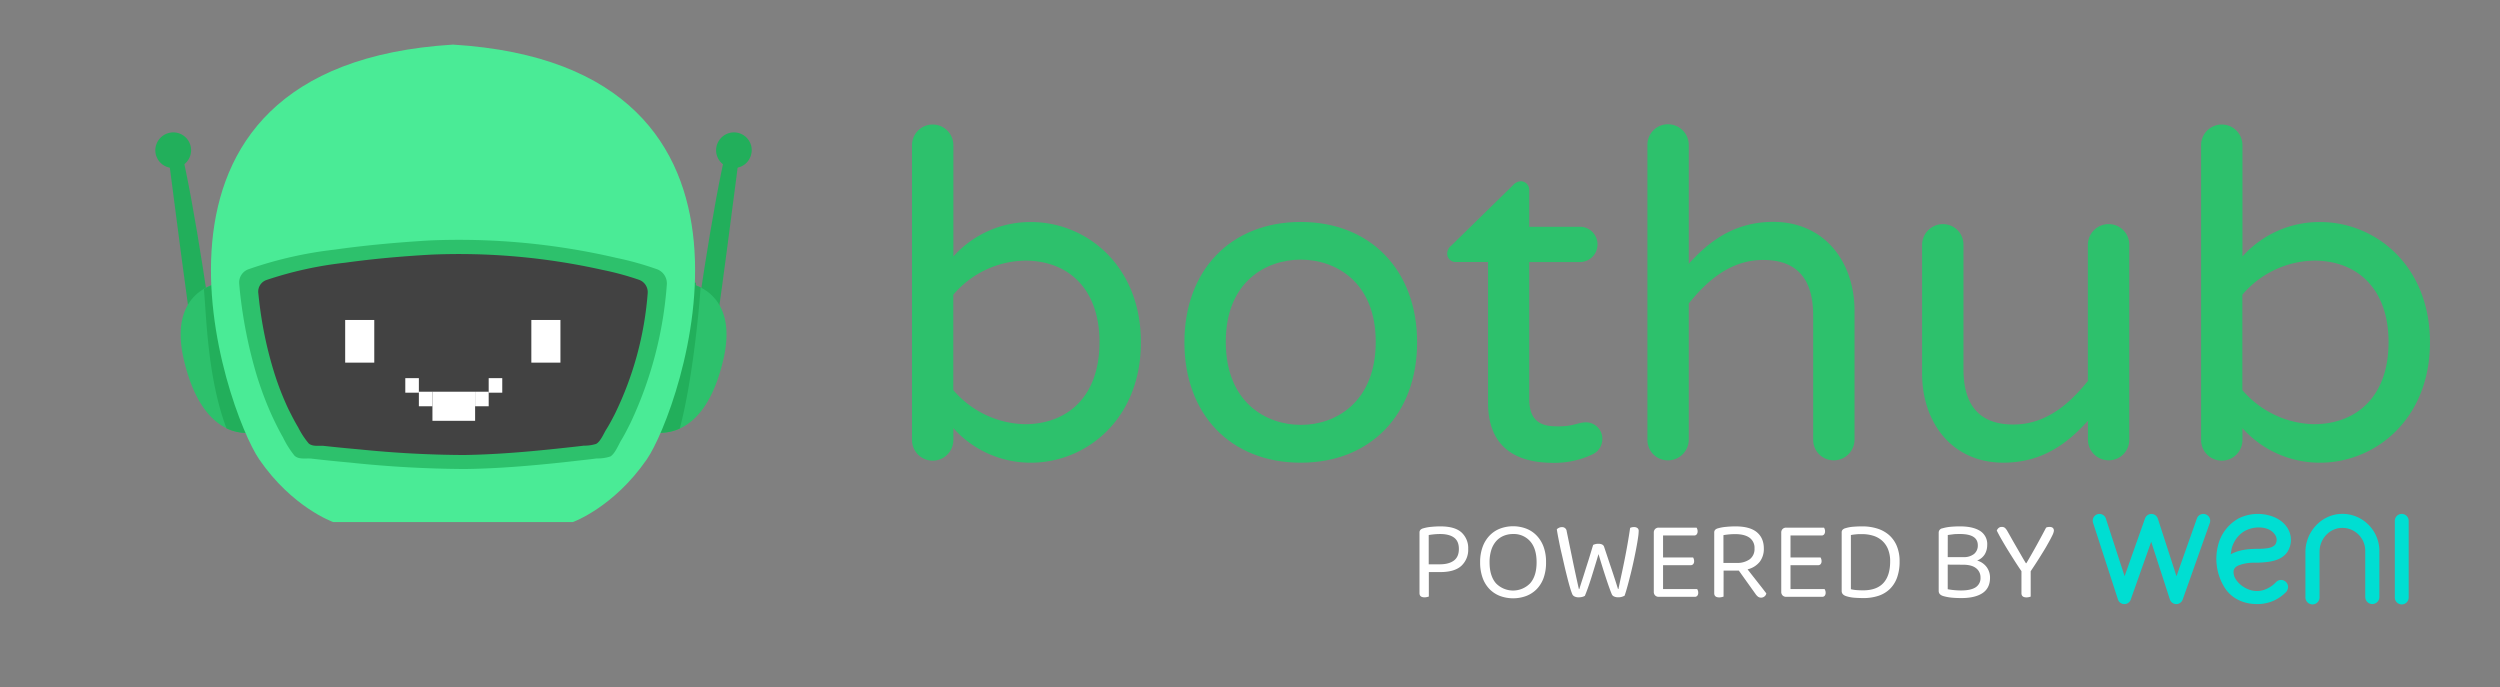 <svg id="Layer_2" data-name="Layer 2" xmlns="http://www.w3.org/2000/svg" viewBox="0 0 1289.18 354.28"><rect x="0" y="0" width="1289.18" height="354.28" fill="#808080" stroke="none"/><defs><style>.cls-1{fill:#22af5b;}.cls-2{fill:#2dc16c;}.cls-3{fill:#4aeb96;}.cls-4{fill:#424242;}.cls-5{fill:#fff;}.cls-6{fill:#00ded2;}</style></defs><path class="cls-1" d="M378.88,72.32s-13.09,102.82-14.83,109.32l-3.73-1.82S370.22,105.7,378.88,72.32Z"/><path class="cls-1" d="M366.15,186.15l-9.28-4.43.35-2.25c.09-.78,10-74.64,18.64-107.84l6.24,1.22C380.8,83.42,368.92,176,367.19,182.59Z"/><path class="cls-2" d="M373.16,184.75c-4.85,21.41-13.43,32.08-22.62,36.24a25.08,25.08,0,0,1-9.45,2.17,27.25,27.25,0,0,1-7-.78l21.85-76.12a16.92,16.92,0,0,1,2.95.87,10.22,10.22,0,0,1,1.4.61l1.05.52a28.2,28.2,0,0,1,3.29,2,21.13,21.13,0,0,1,3.64,3.3C373.16,159,376.81,168.55,373.16,184.75Z"/><circle class="cls-1" cx="378.45" cy="77.44" r="5.98"/><path class="cls-1" d="M378.46,86.63a9.15,9.15,0,0,1-9.19-9,9.25,9.25,0,0,1,9-9.36h.18a9.16,9.16,0,0,1,9.19,9,9.45,9.45,0,0,1-2.6,6.59,9.08,9.08,0,0,1-6.42,2.77Zm0-12h0a2.76,2.76,0,0,0-2.78,2.74v.12a2.81,2.81,0,0,0,2.78,2.78h.08a2.88,2.88,0,0,0,2-.87,2.74,2.74,0,0,0,.78-2,2.8,2.8,0,0,0-2.82-2.77Z"/><path class="cls-1" d="M361.29,148.18c-1,14.65-4.59,49.76-10.75,72.82a25.08,25.08,0,0,1-9.45,2.17,26.82,26.82,0,0,1-7-.78l21.85-76.12a8.93,8.93,0,0,1,2.95-.52,8.17,8.17,0,0,1-.09,1.4h0a10.22,10.22,0,0,1,1.4.61A4.38,4.38,0,0,1,361.29,148.18Z"/><path class="cls-1" d="M88.91,72.33S102,175.14,103.74,181.64l3.73-1.82S97.58,105.7,88.91,72.33Z"/><path class="cls-1" d="M101.66,186.15l-1-3.73C99,175.92,87.18,83.25,85.79,72.67L92,71.46c8.67,33.2,18.54,107.15,18.64,107.84l.35,2.25Z"/><path class="cls-2" d="M133.73,222.39c-.09,0-.17.08-.26.08a24.41,24.41,0,0,1-6.76.7,21.57,21.57,0,0,1-4.08-.43,25.29,25.29,0,0,1-5.8-1.91c-9-4.33-17.43-15-22.19-36.06-3.65-16.3,0-25.74,4.94-31.29a22.15,22.15,0,0,1,3.73-3.31c.61-.43,1.22-.86,1.82-1.21a27.07,27.07,0,0,1,3.9-1.91,14.45,14.45,0,0,1,3-.86Z"/><circle class="cls-1" cx="89.26" cy="77.44" r="5.98"/><path class="cls-1" d="M89.26,86.63h-.17a9.18,9.18,0,0,1-9-9.36,9.31,9.31,0,0,1,9.35-9,9.19,9.19,0,1,1-.17,18.38Zm0-12a2.74,2.74,0,0,0-2.77,2.7v.07a2.8,2.8,0,0,0,2.73,2.87h.13a2.74,2.74,0,0,0,2.77-2.71v-.07a2.83,2.83,0,0,0-2.79-2.86Z"/><path class="cls-1" d="M133.73,222.38c-.09,0-.17.09-.26.09-1.56.43-4,1.05-6.41,1.56-.09-.26-.26-.52-.35-.78a21.49,21.49,0,0,1-4.08-.43,25.53,25.53,0,0,1-5.81-1.91c-10-26.18-10.4-59.38-11.7-71.87a27,27,0,0,1,3.9-1.9,13.87,13.87,0,0,1,3-.87Z"/><path class="cls-3" d="M333.55,236.86c-17.16,24.88-38.13,32.34-38.13,32.34H171.78s-21.06-7.46-38.13-32.34S52.85,34.1,233.6,23C414.34,34.1,350.71,212.07,333.55,236.86Z"/><path class="cls-2" d="M343.87,146.7a201.87,201.87,0,0,1-18.73,71.37c-1.56,3.12-3.12,6.24-4.94,9.19-1.3,2.25-3.12,6.76-5.46,8.14a20.66,20.66,0,0,1-7,1c-3.21.44-6.42.78-9.63,1.13q-9.87,1.17-19.76,2.08c-12.83,1.21-25.75,2.08-38.58,2.25a585,585,0,0,1-59-3.29q-10.16-.92-20.29-2.08c-2.78-.26-6.33.6-8.58-1.48a48.3,48.3,0,0,1-6-9.53c-2-3.47-3.73-7-5.46-10.66a174.93,174.93,0,0,1-8.15-21.59,238.41,238.41,0,0,1-7.89-37.19c-.43-3.21-.78-6.5-1.05-9.79a7.25,7.25,0,0,1,4.68-7.37,205.57,205.57,0,0,1,44.47-10.15C188.68,126.44,205,125,221.28,124A358.72,358.72,0,0,1,317.94,133a158.91,158.91,0,0,1,21,5.89A7.77,7.77,0,0,1,343.87,146.7Z"/><path class="cls-4" d="M334,151.18a171.68,171.68,0,0,1-17.05,62.52c-1.42,2.73-2.84,5.46-4.5,8.05-1.18,2-2.84,5.92-5,7.14a20,20,0,0,1-6.39.92c-2.92.38-5.84.68-8.76,1q-9,1-18,1.83c-11.68,1.06-23.44,1.82-35.12,2q-26.92-.14-53.74-2.89-9.24-.8-18.47-1.82c-2.52-.23-5.76.53-7.81-1.29a43.18,43.18,0,0,1-5.45-8.36c-1.81-3-3.39-6.15-5-9.34A149.12,149.12,0,0,1,141.35,192a202.26,202.26,0,0,1-7.18-32.58c-.4-2.81-.71-5.7-1-8.58a6.35,6.35,0,0,1,4.26-6.46A193.43,193.43,0,0,1,178,135.47c14.76-2.05,29.6-3.34,44.43-4.17a339,339,0,0,1,88,7.82,149.72,149.72,0,0,1,19.11,5.17A6.78,6.78,0,0,1,334,151.18Z"/><rect class="cls-5" x="178" y="165" width="15" height="22"/><rect class="cls-5" x="274" y="165" width="15" height="22"/><rect class="cls-5" x="226.5" y="198.5" width="15" height="22" transform="translate(443.5 -24.5) rotate(90)"/><rect class="cls-5" x="215.75" y="202.25" width="7.5" height="7" transform="translate(425.25 -13.75) rotate(90)"/><rect class="cls-5" x="208.75" y="195.25" width="7.5" height="7" transform="translate(411.25 -13.75) rotate(90)"/><rect class="cls-5" x="251.75" y="195.25" width="7.5" height="7" transform="translate(454.25 -56.75) rotate(90)"/><rect class="cls-5" x="244.75" y="202.25" width="7.5" height="7" transform="translate(454.25 -42.75) rotate(90)"/><path class="cls-2" d="M588.33,176.53c0,39.79-28.34,62.07-56.7,62.07a53.52,53.52,0,0,1-40-17.79v6.07a10.67,10.67,0,0,1-21.34,0v-152a10.67,10.67,0,0,1,21.34,0v57.39a53.16,53.16,0,0,1,40-17.77C560,114.46,588.33,136.74,588.33,176.53Zm-21.34,0c0-27.66-16.12-42.14-38.4-42.14a49.63,49.63,0,0,0-37,17.6v49.16a50,50,0,0,0,37,17.6c22.26-.1,38.38-14.57,38.38-42.22Z"/><path class="cls-2" d="M730.77,176.53c0,37-23.93,62.07-60,62.07-36.32,0-60-25.06-60-62.07s23.66-62.07,60-62.07C706.83,114.46,730.77,139.51,730.77,176.53Zm-21.34-.26c0-31-20.81-42.39-38.66-42.39-18,0-38.67,11.44-38.67,42.39,0,31.13,20.64,42.82,38.67,42.82,17.86.09,38.66-11.62,38.66-42.83Z"/><path class="cls-2" d="M826.29,226.2a8.74,8.74,0,0,1-5.37,8.23,45.56,45.56,0,0,1-19.42,4.25c-11,0-34.16-1.91-34.16-31V135.1H750.7a4.27,4.27,0,0,1-4.42-4.13,1.41,1.41,0,0,1,0-.29,5.31,5.31,0,0,1,2.08-4l31.81-31.14a5.92,5.92,0,0,1,4-2.08A4.45,4.45,0,0,1,788.59,98a1.48,1.48,0,0,1,0,.21v18.73H815a9.1,9.1,0,0,1,0,18.19H788.58v70.74c0,13.78,9.36,14,15.26,14,7.46,0,10.06-2.08,14-2.08A8.46,8.46,0,0,1,826.29,226.2Z"/><path class="cls-2" d="M956.33,160.31V226.8a10.72,10.72,0,0,1-10.75,10.58A10.57,10.57,0,0,1,935,226.82V162.66c0-17.77-7.45-28.61-25.75-28.61-16.9,0-29,10.75-38.4,22.45v70.31a10.71,10.71,0,0,1-10.75,10.58A10.5,10.5,0,0,1,849.53,227V74.84a10.55,10.55,0,0,1,10.34-10.75h.23a10.69,10.69,0,0,1,10.75,10.64V136c9.8-10.75,22.72-21.59,43.61-21.59C941.07,114.46,956.33,135.26,956.33,160.31Z"/><path class="cls-2" d="M991.17,192.65V126.16a10.72,10.72,0,0,1,10.75-10.58A10.51,10.51,0,0,1,1012.5,126v64.31c0,17.77,7.45,28.6,25.75,28.6,16.9,0,29-10.75,38.4-22.45V126.15a10.71,10.71,0,0,1,10.75-10.58A10.57,10.57,0,0,1,1098,126.12v100.5a10.55,10.55,0,0,1-10.34,10.75h-.23a10.69,10.69,0,0,1-10.75-10.63V217c-9.8,10.75-22.72,21.59-43.61,21.59C1006.43,238.59,991.17,217.7,991.17,192.65Z"/><path class="cls-2" d="M1253.06,176.53c0,39.79-28.33,62.07-56.69,62.07a53.56,53.56,0,0,1-40-17.79v6.07a10.67,10.67,0,0,1-21.34,0h0v-152a10.67,10.67,0,1,1,21.34,0v57.39a53.19,53.19,0,0,1,40.05-17.77C1224.72,114.46,1253.06,136.74,1253.06,176.53Zm-21.34,0c0-27.66-16.12-42.14-38.4-42.14a49.63,49.63,0,0,0-37,17.6v49.16a50,50,0,0,0,37,17.6c22.18-.1,38.39-14.57,38.39-42.22Z"/><path class="cls-5" d="M736.81,295v12.62a9.47,9.47,0,0,1-.94.26,5.19,5.19,0,0,1-1.29.15c-1.72,0-2.58-.72-2.58-2.17V274.67a2.06,2.06,0,0,1,.47-1.44,3.27,3.27,0,0,1,1.47-.79,21.25,21.25,0,0,1,4.13-.76c1.63-.16,3.2-.24,4.73-.24q7.44,0,10.88,3.14a10.93,10.93,0,0,1,3.43,8.48,11.3,11.3,0,0,1-3.52,8.72Q750.08,295,742.74,295Zm5.63-4q4.69,0,7.28-1.93t2.58-6q0-4-2.49-5.84t-7.13-1.85c-1.06,0-2.1.05-3.14.15s-2,.23-2.79.38V291Z"/><path class="cls-5" d="M797.25,289.93A23.24,23.24,0,0,1,796,298a16.1,16.1,0,0,1-3.58,5.81,15.13,15.13,0,0,1-5.4,3.52,19.56,19.56,0,0,1-13.49,0,15.13,15.13,0,0,1-5.4-3.52,16.1,16.1,0,0,1-3.58-5.81,23.24,23.24,0,0,1-1.29-8.07,22.51,22.51,0,0,1,1.32-8,16.61,16.61,0,0,1,3.61-5.81,14.86,14.86,0,0,1,5.39-3.55,19.25,19.25,0,0,1,13.38,0,14.82,14.82,0,0,1,5.4,3.55,16.61,16.61,0,0,1,3.61,5.81A22.51,22.51,0,0,1,797.25,289.93Zm-4.87,0q0-7.05-3.32-10.8a11.18,11.18,0,0,0-8.83-3.75,12.43,12.43,0,0,0-5,1,10.54,10.54,0,0,0-3.82,2.82,12.77,12.77,0,0,0-2.43,4.55,20.61,20.61,0,0,0-.85,6.22q0,7,3.28,10.8a12.27,12.27,0,0,0,17.66,0Q792.38,297,792.38,289.93Z"/><path class="cls-5" d="M821.54,281a6.1,6.1,0,0,1,1.15-.41,5.8,5.8,0,0,1,1.49-.18q2.48,0,3,1.53l2,6c.63,1.88,1.23,3.69,1.82,5.43s1.15,3.46,1.7,5.14,1.1,3.42,1.65,5.22h.23c.55-2.62,1.09-5.19,1.64-7.72s1.08-5.06,1.59-7.63,1-5.16,1.46-7.8.92-5.43,1.35-8.36a4.38,4.38,0,0,1,2-.41,2.77,2.77,0,0,1,1.76.5,1.77,1.77,0,0,1,.65,1.49,26.4,26.4,0,0,1-.33,3.41c-.21,1.52-.51,3.27-.88,5.25s-.8,4.11-1.29,6.39-1,4.54-1.55,6.75-1.1,4.34-1.65,6.37-1.07,3.77-1.58,5.22a7.44,7.44,0,0,1-1.35.56,6.33,6.33,0,0,1-1.88.26,5,5,0,0,1-2.17-.41,2.13,2.13,0,0,1-1.17-1.11c-.43-1-.92-2.3-1.47-3.85s-1.12-3.24-1.73-5.1-1.22-3.79-1.85-5.81-1.23-4-1.82-6c-.59,2-1.19,4-1.82,6.05s-1.24,4.08-1.85,6-1.2,3.73-1.79,5.37-1.11,3-1.58,4.11a5,5,0,0,1-1.29.53,7.11,7.11,0,0,1-1.88.23,4.52,4.52,0,0,1-2.17-.44,2.33,2.33,0,0,1-1.11-1.08,31.82,31.82,0,0,1-1.21-3.52q-.68-2.29-1.41-5.2c-.49-1.93-1-4-1.52-6.25s-1-4.45-1.53-6.66-.94-4.34-1.35-6.39-.75-3.9-1-5.55a4.13,4.13,0,0,1,1.11-.76,3.31,3.31,0,0,1,1.53-.35,2.32,2.32,0,0,1,2.46,2.17q.76,3.69,1.47,7.13c.47,2.29.95,4.61,1.44,7s1,4.82,1.55,7.37,1.15,5.3,1.82,8.27h.23q.82-2.64,1.59-5t1.58-5c.55-1.72,1.15-3.59,1.79-5.63S820.72,283.65,821.54,281Z"/><path class="cls-5" d="M853.52,307.06a2.57,2.57,0,0,1-.7-1.88V274.67a2.58,2.58,0,0,1,.7-1.88,2.54,2.54,0,0,1,1.88-.7h19.48a4.62,4.62,0,0,1,.36.79,3.51,3.51,0,0,1,.17,1.09,2.42,2.42,0,0,1-.47,1.58,1.63,1.63,0,0,1-1.35.59h-16v11.32h15.5a5.35,5.35,0,0,1,.35.8,3.4,3.4,0,0,1,.17,1.08,2.31,2.31,0,0,1-.47,1.56,1.66,1.66,0,0,1-1.35.55h-14.2v12.33h17.61a5.63,5.63,0,0,1,.35.76,3.07,3.07,0,0,1,.18,1.11,2.36,2.36,0,0,1-.47,1.56,1.69,1.69,0,0,1-1.35.56H855.4A2.55,2.55,0,0,1,853.52,307.06Z"/><path class="cls-5" d="M888.79,307.65c-.24.08-.55.17-.94.26a5.19,5.19,0,0,1-1.29.15c-1.72,0-2.58-.72-2.58-2.17V274.67a2,2,0,0,1,.47-1.44,3.28,3.28,0,0,1,1.46-.79,21.62,21.62,0,0,1,4.2-.76c1.66-.16,3.28-.24,4.84-.24q7.39,0,11,3t3.61,8.42a10.92,10.92,0,0,1-2.08,6.8,11.46,11.46,0,0,1-6.31,3.94l2.93,3.75,2.79,3.55c.88,1.12,1.67,2.13,2.35,3l1.61,2.12a2.66,2.66,0,0,1-1,1.58,2.77,2.77,0,0,1-3.26.12,6.17,6.17,0,0,1-1.35-1.47l-8.57-12h-7.86Zm6.69-17.37a11,11,0,0,0,6.81-1.88,6.57,6.57,0,0,0,2.46-5.57,6.37,6.37,0,0,0-2.58-5.55c-1.72-1.23-4.19-1.85-7.39-1.85-1.06,0-2.13.05-3.2.15s-2,.23-2.85.38v14.32Z"/><path class="cls-5" d="M919.24,307.06a2.57,2.57,0,0,1-.7-1.88V274.67a2.58,2.58,0,0,1,.7-1.88,2.54,2.54,0,0,1,1.88-.7H940.6a4.62,4.62,0,0,1,.36.79,3.51,3.51,0,0,1,.17,1.09,2.42,2.42,0,0,1-.47,1.58,1.63,1.63,0,0,1-1.35.59h-16v11.32h15.5a5.35,5.35,0,0,1,.35.8,3.4,3.4,0,0,1,.17,1.08,2.31,2.31,0,0,1-.47,1.56,1.66,1.66,0,0,1-1.35.55h-14.2v12.33H940.9a5.63,5.63,0,0,1,.35.76,3.07,3.07,0,0,1,.18,1.11,2.36,2.36,0,0,1-.47,1.56,1.69,1.69,0,0,1-1.35.56H921.12A2.55,2.55,0,0,1,919.24,307.06Z"/><path class="cls-5" d="M979.57,289.52a24,24,0,0,1-1.32,8.36,15.66,15.66,0,0,1-3.76,5.9,15.38,15.38,0,0,1-5.9,3.49,24.68,24.68,0,0,1-7.74,1.14q-1.87,0-4.23-.15a19,19,0,0,1-4.46-.79c-1.64-.5-2.46-1.41-2.46-2.7V274.61a2,2,0,0,1,.47-1.43,3.19,3.19,0,0,1,1.46-.8,18.22,18.22,0,0,1,4.11-.76c1.53-.12,3-.18,4.58-.18a25.49,25.49,0,0,1,7.83,1.15,16.72,16.72,0,0,1,6.08,3.4,15.48,15.48,0,0,1,3.93,5.64A20.32,20.32,0,0,1,979.57,289.52Zm-4.87,0a16.32,16.32,0,0,0-1.15-6.43,11.85,11.85,0,0,0-3.11-4.37,12.28,12.28,0,0,0-4.58-2.49,19.09,19.09,0,0,0-5.6-.8c-1.25,0-2.34,0-3.26.12a25,25,0,0,0-2.55.35v27.94a17.52,17.52,0,0,0,3,.46c1.08.08,2.18.12,3.32.12,4.61,0,8.09-1.25,10.41-3.75S974.7,294.45,974.7,289.52Z"/><path class="cls-5" d="M1024.75,281.07a9.38,9.38,0,0,1-1.2,4.66,7.9,7.9,0,0,1-4,3.32,9.36,9.36,0,0,1,5,3.49,9.17,9.17,0,0,1,1.65,5.37q0,5.34-3.85,7.92t-10.94,2.58c-1.64,0-3.24-.07-4.78-.2a24.11,24.11,0,0,1-4.43-.8c-1.64-.47-2.47-1.36-2.47-2.69V274.67a2.23,2.23,0,0,1,1.94-2.23,22.52,22.52,0,0,1,4.22-.79c1.49-.14,3.11-.21,4.87-.21q6.63,0,10.33,2.35A8,8,0,0,1,1024.75,281.07Zm-20.36,6.22h8a8.34,8.34,0,0,0,5.6-1.65,5.57,5.57,0,0,0,1.91-4.45q0-5.82-9.16-5.81c-1.37,0-2.55,0-3.55.14s-1.92.23-2.78.38Zm0,3.87v12.68a29.87,29.87,0,0,0,3.25.46c1.24.12,2.48.18,3.73.18q4.88,0,7.39-1.61a5.59,5.59,0,0,0,2.53-5.08A5.87,5.87,0,0,0,1019,293q-2.26-1.79-6.66-1.79Z"/><path class="cls-5" d="M1059.14,273.73a7.86,7.86,0,0,1-.88,2.5q-.88,1.84-2.47,4.6c-1,1.84-2.32,3.93-3.78,6.28s-3.08,4.83-4.84,7.45v13.09a6.06,6.06,0,0,1-.91.26,5.38,5.38,0,0,1-1.27.15c-1.72,0-2.58-.72-2.58-2.17V294.56c-1.09-1.6-2.22-3.3-3.37-5.1s-2.3-3.62-3.44-5.46-2.2-3.64-3.22-5.4-1.92-3.42-2.7-5a3.32,3.32,0,0,1,.88-1.27,2.36,2.36,0,0,1,1.7-.61,2.41,2.41,0,0,1,1.73.58,7.57,7.57,0,0,1,1.26,1.76q.95,1.65,2.2,3.88c.84,1.49,1.71,3,2.59,4.52l2.55,4.43c.82,1.42,1.52,2.61,2.11,3.55h.24q3-5.11,5.42-9.51t4.73-8.8a2,2,0,0,1,.85-.32,5.39,5.39,0,0,1,1-.09C1058.39,271.74,1059.14,272.4,1059.14,273.73Z"/><path class="cls-6" d="M1154.49,291.51a22.62,22.62,0,0,1,8.55-1.34,51,51,0,0,0,5.89-.35c5.24-.59,8.73-2.33,10.68-5.32a11.43,11.43,0,0,0,.36-11.56,13.23,13.23,0,0,0-3.78-4.32,17.56,17.56,0,0,0-5.44-2.65,22.22,22.22,0,0,0-16.39,1.38,21.85,21.85,0,0,0-10.6,14,27.93,27.93,0,0,0,3.87,22.35c3.48,5,9.39,7.8,16.2,7.8a20.59,20.59,0,0,0,9.21-2,21.68,21.68,0,0,0,5.78-4.16,3.24,3.24,0,0,0,.64-.95,3.69,3.69,0,0,0,.43-1.69,3.64,3.64,0,0,0-3.63-3.64,3.55,3.55,0,0,0-2,.64,1.43,1.43,0,0,0-.24.19l-.14.12-.18.16-.07.06a15.23,15.23,0,0,1-2.59,2.2,16.06,16.06,0,0,1-3.31,1.68,11.71,11.71,0,0,1-8.2-.16,14.7,14.7,0,0,1-3.94-2.28,12.06,12.06,0,0,1-2.81-3.2,6.68,6.68,0,0,1-1-3.47C1151.74,293.41,1152.64,292.28,1154.49,291.51Zm9.77-8.5c-1.18,0-2.55.05-4.08.16a32.11,32.11,0,0,0-4.53.67,20.87,20.87,0,0,0-4.27,1.46c-.38.18-.76.37-1.11.58a18.5,18.5,0,0,0,.36-2c.08-.48.14-.9.19-1.09a15.05,15.05,0,0,1,1.42-3.49,14.42,14.42,0,0,1,5-5.31,15.08,15.08,0,0,1,7.62-2c3.3,0,6.56,1.08,8.35,3.82a4.48,4.48,0,0,1,.07,5c-1.23,1.53-3.65,1.91-5.36,2.05C1166.7,283,1165.47,283,1164.26,283Z"/><path class="cls-6" d="M1137.34,265.22a3.48,3.48,0,0,0-4.45,2.12l-10.54,29.8-9.58-29.6a4.25,4.25,0,0,0-.22-.5l0-.06a2.39,2.39,0,0,0-.13-.21,3.41,3.41,0,0,0-1.84-1.55,3.48,3.48,0,0,0-4.45,2.12l-10.54,29.8-9.65-29.71a3.48,3.48,0,0,0-4.39-2.24,3.4,3.4,0,0,0-2,1.74,3.49,3.49,0,0,0-.21,2.67l12.82,39.5a3.5,3.5,0,0,0,3.26,2.42h.06a3.49,3.49,0,0,0,3.28-2.33l10.55-29.83,9.63,29.74a3.5,3.5,0,0,0,3.26,2.42h.06a3.49,3.49,0,0,0,3.28-2.33l14-39.5a3.51,3.51,0,0,0-.14-2.68A3.46,3.46,0,0,0,1137.34,265.22Z"/><path class="cls-6" d="M1238.51,265a3.59,3.59,0,0,0-3.57,3.6v39.31a3.58,3.58,0,1,0,7.15,0V268.61A3.6,3.6,0,0,0,1238.51,265Z"/><path class="cls-6" d="M1207.25,265c-10.15.35-18.41,9.18-18.41,19.7v23.13a3.65,3.65,0,1,0,7.29,0V284.47c0-6.48,5-12,11.25-12.24a11.65,11.65,0,0,1,8.68,3.28,11.8,11.8,0,0,1,3.64,8.58v23.76a3.64,3.64,0,1,0,7.28,0V284.22a19.12,19.12,0,0,0-5.81-13.81A18.87,18.87,0,0,0,1207.25,265Z"/></svg>